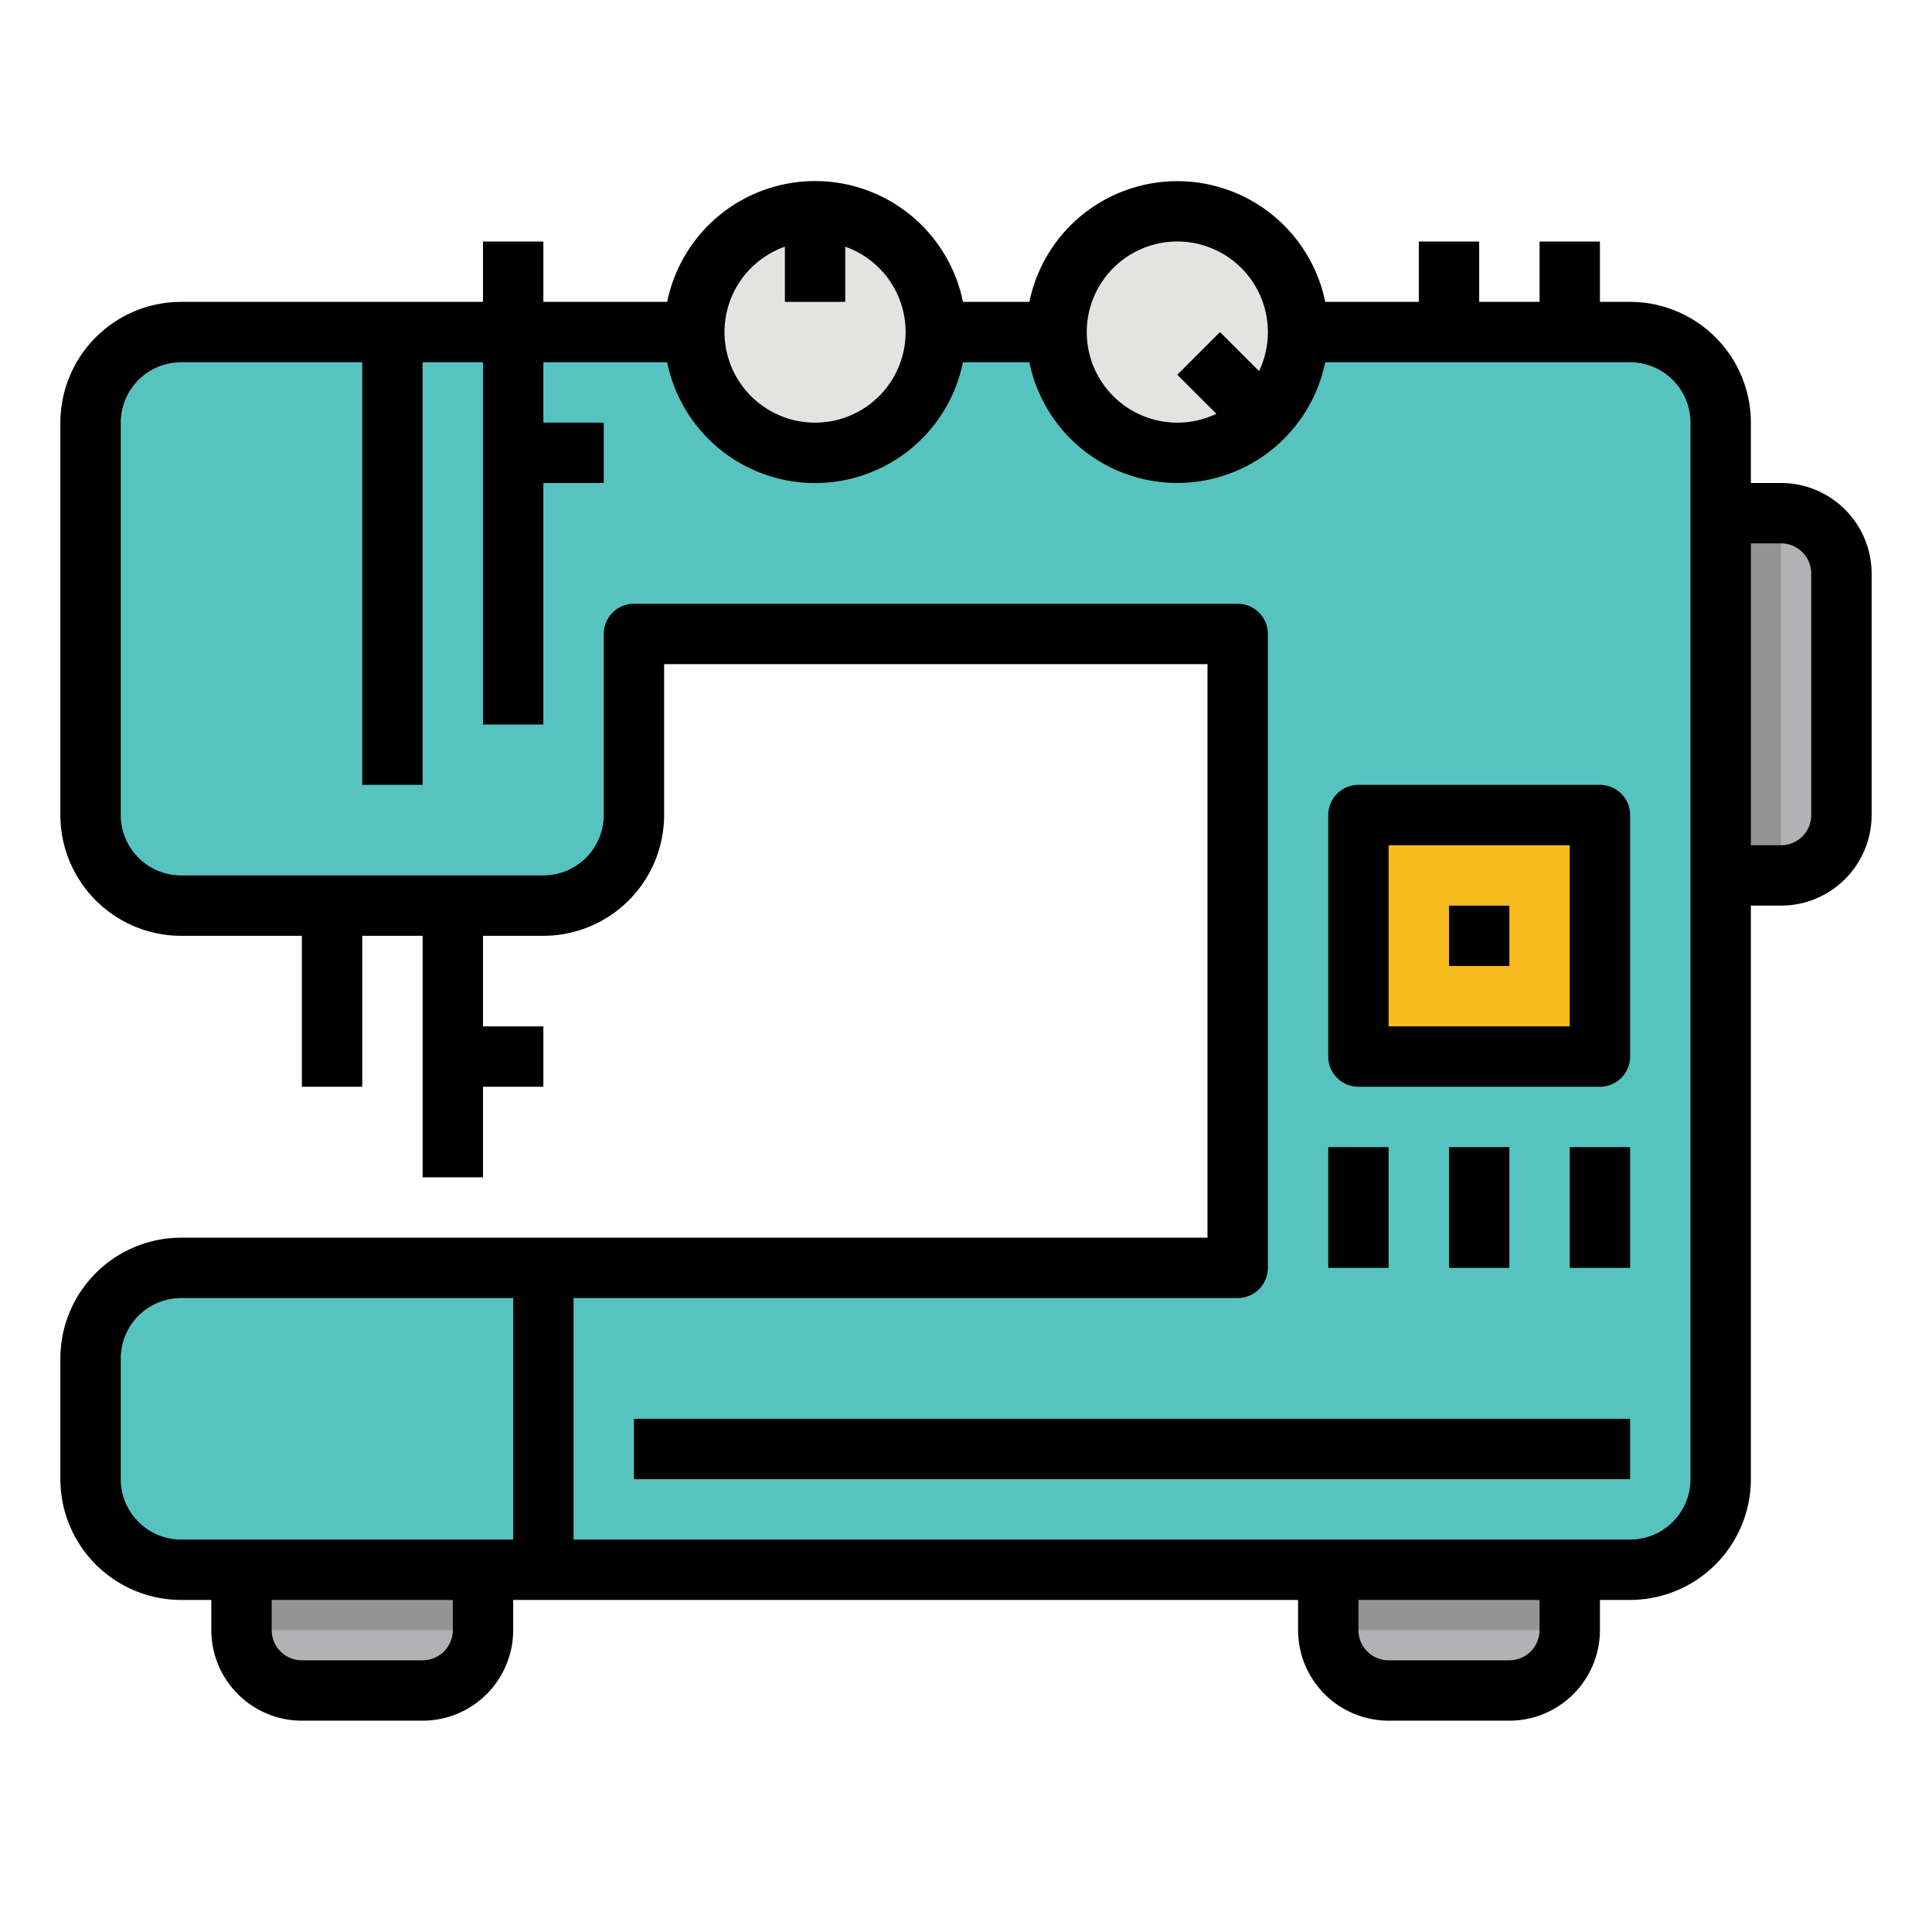 <svg height="512" viewBox="0 0 512 512" width="512" xmlns="http://www.w3.org/2000/svg"><g id="FilledOutline"><path d="m448 136h24a16 16 0 0 1 16 16v64a16 16 0 0 1 -16 16h-24z" fill="#b2b1b4"/><path d="m448 136h24v96h-24z" fill="#959494"/><path d="m64 408v24a16 16 0 0 0 16 16h32a16 16 0 0 0 16-16v-24z" fill="#b2b1b4"/><path d="m64 408h64v24h-64z" fill="#959494"/><path d="m352 408v24a16 16 0 0 0 16 16h32a16 16 0 0 0 16-16v-24z" fill="#b2b1b4"/><path d="m352 408h64v24h-64z" fill="#959494"/><path d="m48 88a24 24 0 0 0 -24 24v104a24 24 0 0 0 24 24h96a24 24 0 0 0 24-24v-48h160v168h-280a24 24 0 0 0 -24 24v32a24 24 0 0 0 24 24h384a24 24 0 0 0 24-24v-280a24 24 0 0 0 -24-24z" fill="#57c3c1"/><circle cx="216" cy="88" fill="#e3e4e2" r="32"/><circle cx="312" cy="88" fill="#e3e4e2" r="32"/><path d="m360 216h64v64h-64z" fill="#f8bc1e"/><path d="m472 128h-8v-16a32.036 32.036 0 0 0 -32-32h-8v-16h-16v16h-16v-16h-16v16h-24.8a40.013 40.013 0 0 0 -78.4 0h-17.6a40 40 0 0 0 -78.39 0h-32.81v-16h-16v16h-80a32.036 32.036 0 0 0 -32 32v104a32.036 32.036 0 0 0 32 32h32v40h16v-40h16v64h16v-24h16v-16h-16v-24h16a32.036 32.036 0 0 0 32-32v-40h144v152h-272a32.036 32.036 0 0 0 -32 32v32a32.036 32.036 0 0 0 32 32h8v8a24.028 24.028 0 0 0 24 24h32a24.028 24.028 0 0 0 24-24v-8h208v8a24.028 24.028 0 0 0 24 24h32a24.028 24.028 0 0 0 24-24v-8h8a32.036 32.036 0 0 0 32-32v-152h8a24.028 24.028 0 0 0 24-24v-64a24.028 24.028 0 0 0 -24-24zm-176.97-56.971a24 24 0 0 1 33.94 0 24.037 24.037 0 0 1 4.694 27.32l-10.35-10.349-11.314 11.314 10.35 10.351a24.006 24.006 0 0 1 -27.32-38.636zm-87.03-5.653v14.624h16v-14.624a24 24 0 1 1 -16 0zm-176 326.624v-32a16.019 16.019 0 0 1 16-16h88v64h-88a16.019 16.019 0 0 1 -16-16zm88 40a8.009 8.009 0 0 1 -8 8h-32a8.009 8.009 0 0 1 -8-8v-8h48zm288 0a8.009 8.009 0 0 1 -8 8h-32a8.009 8.009 0 0 1 -8-8v-8h48zm40-40a16.019 16.019 0 0 1 -16 16h-280v-64h176a8 8 0 0 0 8-8v-168a8 8 0 0 0 -8-8h-160a8 8 0 0 0 -8 8v48a16.019 16.019 0 0 1 -16 16h-96a16.019 16.019 0 0 1 -16-16v-104a16.019 16.019 0 0 1 16-16h48v112h16v-112h16v96h16v-64h16v-16h-16v-16h32.805a40 40 0 0 0 78.39 0h17.6a40.013 40.013 0 0 0 78.4 0h80.805a16.019 16.019 0 0 1 16 16zm32-176a8.009 8.009 0 0 1 -8 8h-8v-80h8a8.009 8.009 0 0 1 8 8z"/><path d="m424 208h-64a8 8 0 0 0 -8 8v64a8 8 0 0 0 8 8h64a8 8 0 0 0 8-8v-64a8 8 0 0 0 -8-8zm-8 64h-48v-48h48z"/><path d="m384 240h16v16h-16z"/><path d="m352 304h16v32h-16z"/><path d="m384 304h16v32h-16z"/><path d="m416 304h16v32h-16z"/><path d="m168 376h264v16h-264z"/></g></svg>